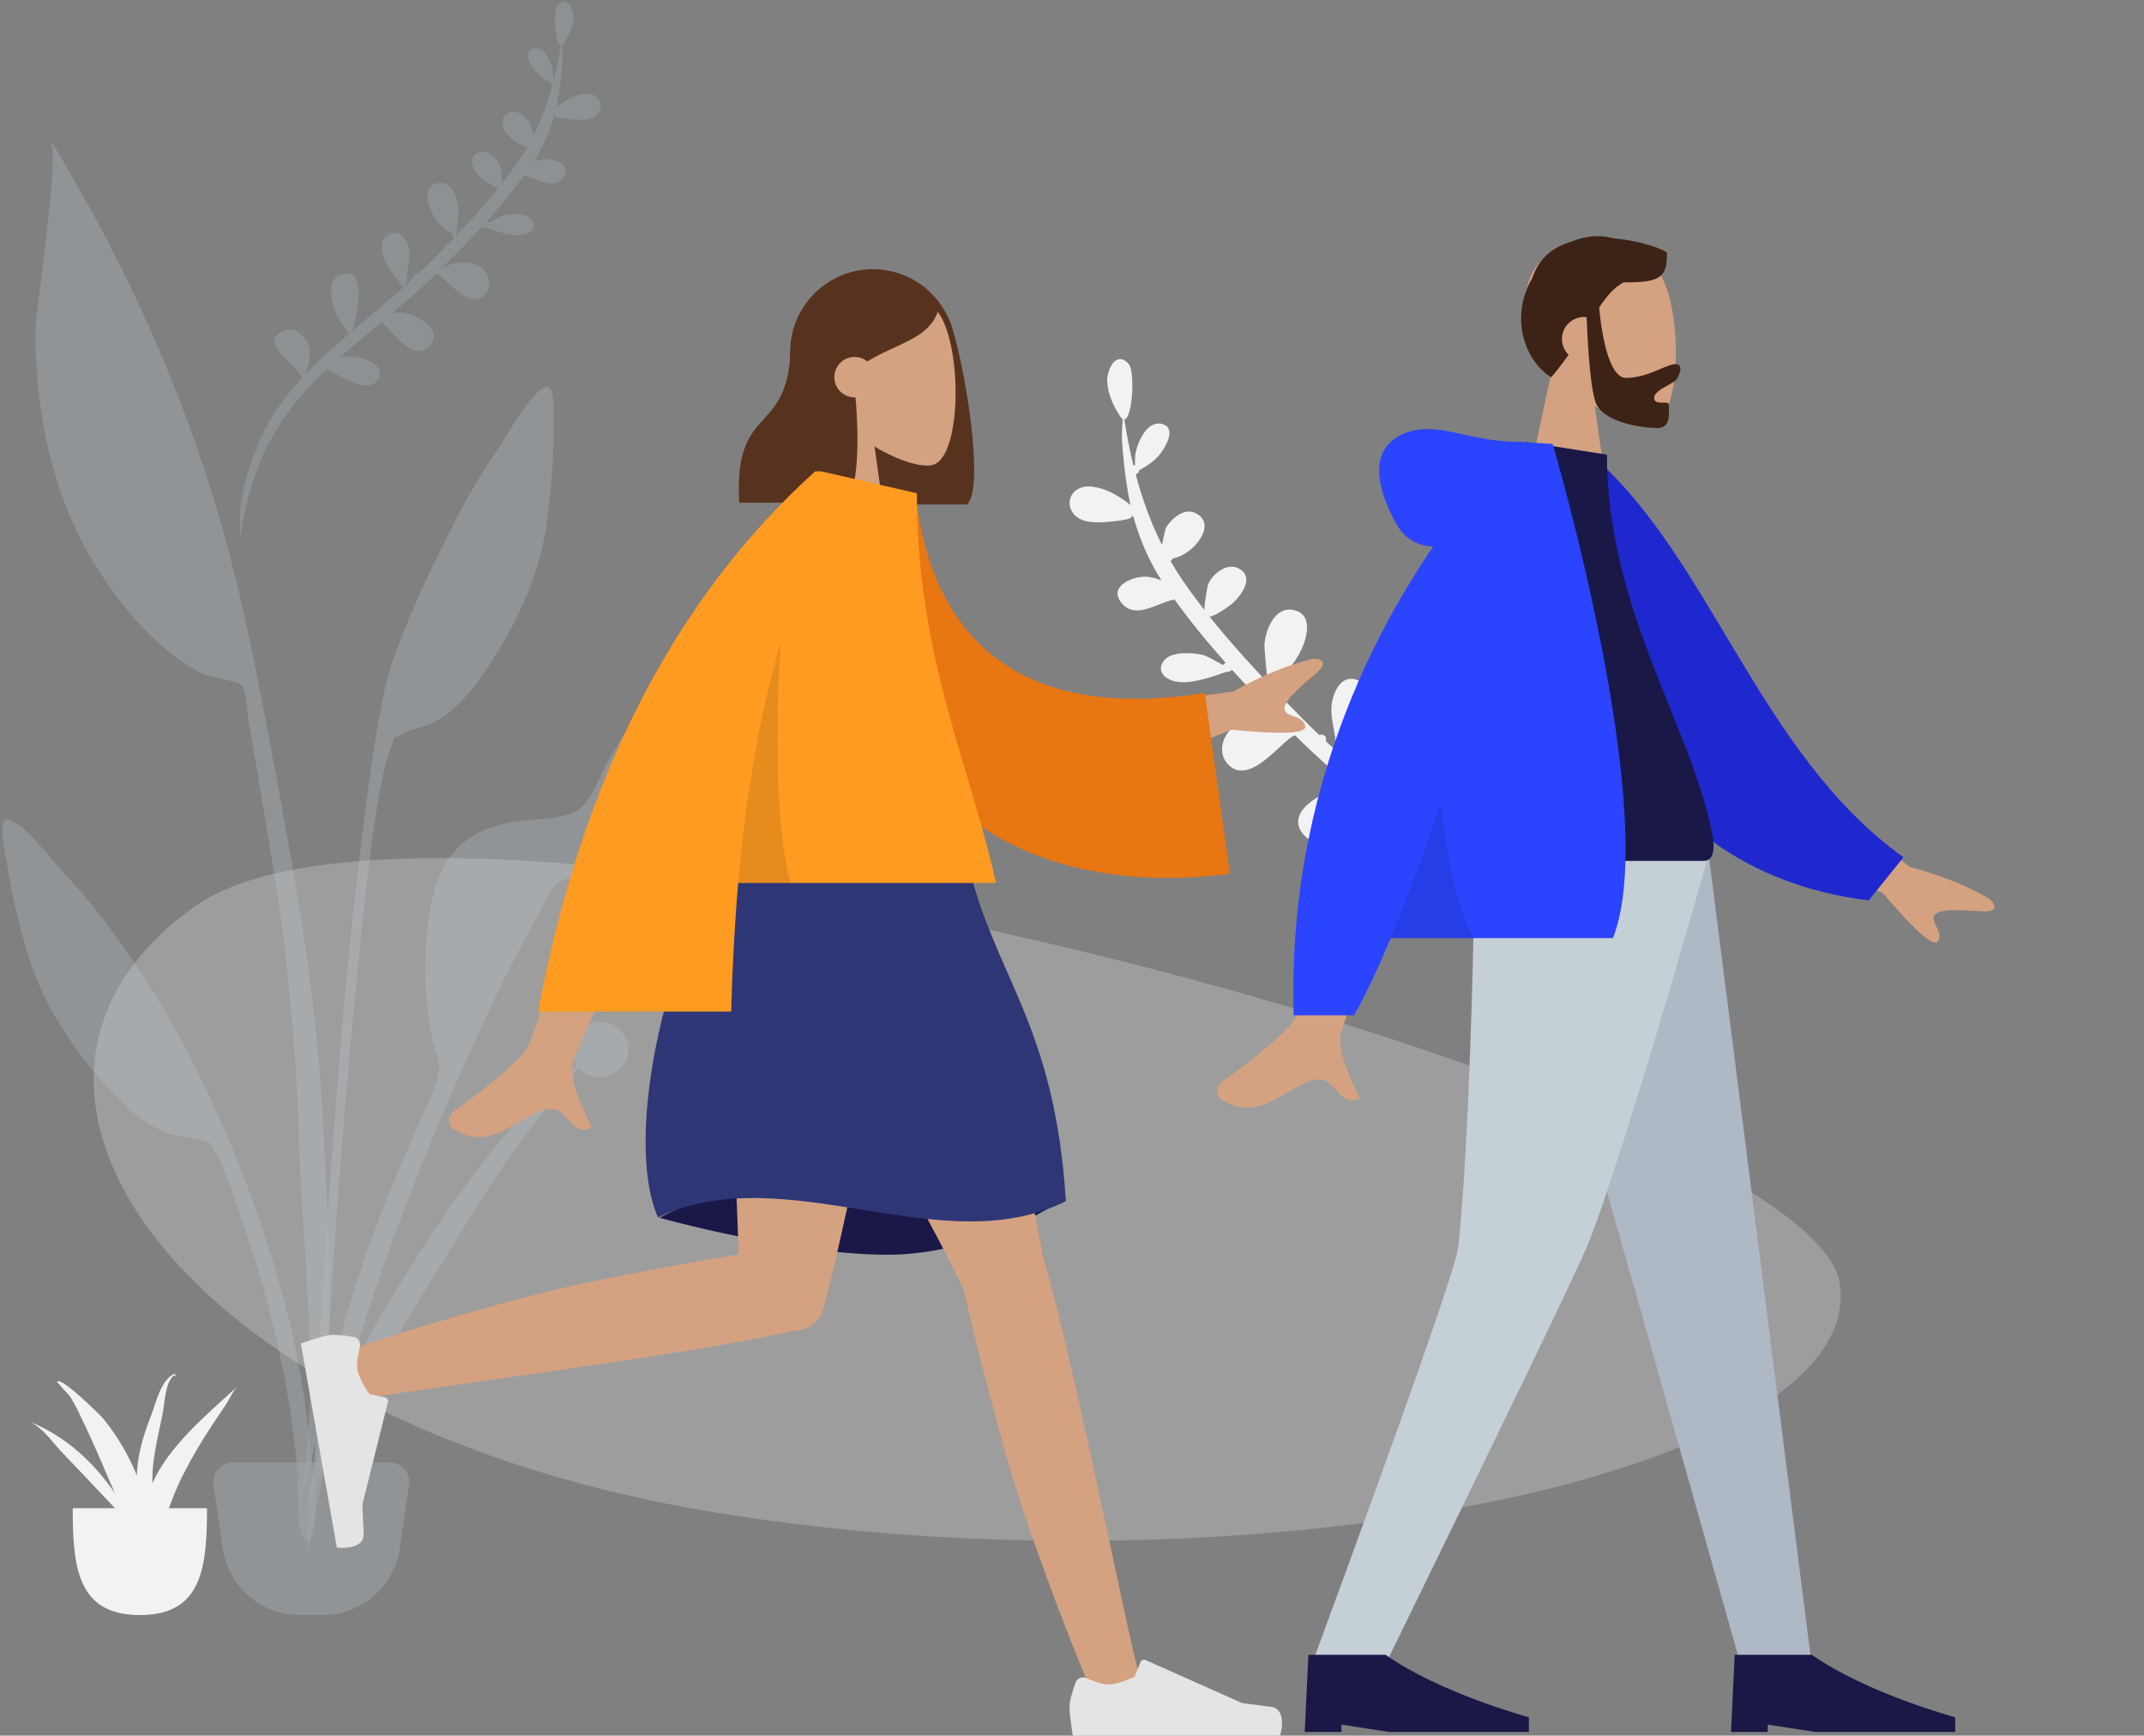 <svg width="551" height="446" viewBox="0 0 551 446" fill="none" xmlns="http://www.w3.org/2000/svg">
<rect x="0" y="0" width="551" height="446" fill="#808080" stroke="none"/>
<g opacity="0.505">
<path opacity="0.505" fill-rule="evenodd" clip-rule="evenodd" d="M472.862 330.082C479.406 379.059 320.692 411.005 184.083 388.71C47.473 366.416 -15.196 279.355 49.991 232.965C115.179 186.575 466.317 281.105 472.862 330.082Z" fill="#F2F2F2"/>
</g>
<path fill-rule="evenodd" clip-rule="evenodd" d="M276.524 125.994C278.994 124.105 282.825 125.309 285.311 126.423C286.269 126.853 288.717 128.228 290.532 129.776C290.292 128.703 290.078 127.621 289.892 126.53C289.123 122.045 288.594 117.475 288.34 112.931C288.274 111.746 288.36 110.421 288.447 109.08C288.477 108.625 288.507 108.169 288.531 107.715C288.431 107.608 288.364 107.46 288.336 107.259C288.326 107.343 288.32 107.409 288.315 107.46C288.308 107.543 288.304 107.584 288.291 107.588C288.278 107.591 288.255 107.556 288.209 107.486C288.191 107.458 288.17 107.426 288.144 107.388C286.307 104.638 284.764 101.539 284.552 98.133C284.373 95.244 286.744 89.778 290.106 93.562C291.61 95.251 291.22 107.12 288.961 107.848C289.564 111.78 290.323 115.707 291.273 119.583C291.416 119.558 291.561 119.556 291.705 119.575C291.691 118.612 291.69 117.56 291.729 117.198C292.068 114.083 294.667 107.759 298.806 108.987C301.986 109.931 300.037 113.815 298.955 115.515C297.212 118.252 295.242 119.438 292.746 120.861C292.696 121.449 292.317 121.791 291.869 121.903C293.541 128.163 295.736 134.268 298.61 140.035L298.686 139.669C299.051 137.918 299.476 135.877 299.746 135.449C301.154 133.205 304.271 130.465 307.146 131.792C313.184 134.584 306.63 142.608 301.49 143.481C301.276 143.777 301.05 144.015 300.81 144.151C301.808 145.892 302.876 147.596 304.018 149.257C305.731 151.755 307.572 154.245 309.502 156.72C309.561 154.784 310.325 150.469 310.542 150.005C311.86 147.189 315.659 144.292 318.741 146.292C322.207 148.547 319.064 152.809 317.087 154.738C316.277 155.529 312.269 158.427 310.855 158.44C315.518 164.277 320.664 170.015 325.897 175.545C325.464 173.069 324.897 166.251 324.961 165.495C325.285 161.589 327.85 155.342 332.901 156.864C337.802 158.339 335.634 164.828 333.956 167.922C332.94 169.794 331.535 171.697 329.841 173.002C329.535 173.238 329.136 173.43 328.738 173.621V173.622C328.258 173.853 327.779 174.084 327.466 174.389C327.187 174.661 327.101 174.974 327.016 175.284C326.926 175.611 326.838 175.935 326.522 176.206C329.35 179.182 332.198 182.095 335.005 184.928C336.33 186.265 337.678 187.576 339.04 188.871C339.785 188.561 340.847 188.968 340.792 190.025C340.784 190.178 340.748 190.31 340.701 190.432C341.733 191.393 342.771 192.347 343.818 193.291C343.794 193.016 343.801 192.629 343.849 192.093C343.095 193.166 343.127 191.603 343.151 190.411C343.159 189.99 343.167 189.615 343.139 189.42C343.028 188.654 342.885 187.896 342.742 187.139C342.436 185.521 342.131 183.909 342.147 182.24C342.18 178.697 344.421 172.758 349.137 174.868C353.473 176.804 351.896 182.055 350.26 185.347C349.224 187.431 347.807 189.291 346.326 191.072C346.062 191.389 345.769 191.82 345.478 192.246C345.048 192.879 344.623 193.502 344.309 193.734C348.336 197.348 352.457 200.855 356.578 204.363L356.579 204.364C358.425 205.935 360.271 207.506 362.108 209.087C362.188 208.74 362.254 208.396 362.311 208.074C362.196 208.204 362.04 208.265 361.839 208.253C361.786 207.987 361.709 207.633 361.616 207.209C360.481 202.027 357.024 186.245 366.384 189.304C373.241 191.551 368.401 205.294 363.286 210.101C366.39 212.785 369.464 215.503 372.467 218.303C374.639 220.328 376.748 222.423 378.776 224.588C377.726 221.785 376.737 218.156 377.386 215.268C378.331 211.065 382.759 207.097 387.082 209.489C392.471 212.483 388.325 216.572 384.437 220.407C382.452 222.365 380.534 224.256 379.987 225.902C386.434 233.003 391.939 240.893 395.616 249.879C399.616 259.652 403.329 272.784 401.276 283.718C401.655 278.911 400.033 272.874 398.895 268.634C398.74 268.057 398.593 267.513 398.462 267.01C396.751 260.435 394.32 254.037 391.117 248.049C385.985 238.459 379.207 230.318 371.382 222.926C369.6 223.548 367.664 224.7 366.062 225.653C365.078 226.238 364.22 226.749 363.6 227.017C360.605 228.311 354.857 230.165 352.949 226.09C351.073 222.082 355.861 219.841 358.828 218.943C361.695 218.076 364.28 218.181 366.954 218.891C362.812 215.213 358.569 211.651 354.326 208.089L354.321 208.085C353.543 207.431 352.764 206.778 351.986 206.124C350.908 207.009 349.717 208.29 348.452 209.649C344.439 213.963 339.684 219.074 335.437 214.899C329.028 208.597 341.285 202.192 346.507 202.692C347.149 202.753 347.769 202.888 348.373 203.072C343.048 198.544 337.805 193.922 332.847 188.976C331.957 189.138 330.54 190.45 328.838 192.025C325.014 195.566 319.749 200.441 315.783 196.603C312.921 193.832 313.901 189.517 316.668 187.049C319.446 184.571 323.474 184.575 326.897 185.41C328.377 185.769 329.742 186.454 331.015 187.289L331.095 187.294L331.173 187.298C326.293 182.379 321.384 177.349 316.656 172.148C316.574 172.175 316.489 172.202 316.404 172.23C316.118 172.581 315.64 172.709 315.201 172.632C314.96 172.715 314.713 172.8 314.461 172.887C310.716 174.182 305.902 175.846 302.169 175.128C299.422 174.6 296.929 172.363 299.254 169.608C301.145 167.368 306.275 167.69 308.776 168.22C309.997 168.48 311.326 169.231 312.659 169.985C313.22 170.301 313.781 170.618 314.335 170.899C314.479 170.609 314.73 170.422 315.016 170.332C310.347 165.106 305.891 159.698 301.85 154.056C300.627 154.246 299.271 154.784 297.872 155.339C294.505 156.675 290.892 158.108 288.299 155.021C284.471 150.462 291.67 147.801 295.093 148.234C296.249 148.38 297.388 148.708 298.488 149.142C295.548 144.496 293.302 139.531 291.725 134.316C291.709 134.324 291.695 134.332 291.681 134.34C291.659 134.352 291.636 134.365 291.609 134.377C291.633 134.364 291.654 134.35 291.675 134.337C291.69 134.327 291.705 134.317 291.722 134.307C291.564 133.786 291.413 133.262 291.27 132.736C291.002 132.587 290.752 132.477 290.633 132.432C292.188 133.506 285.627 134.031 284.399 134.13C281.683 134.347 278.044 134.428 276.051 132.199C274.378 130.327 274.476 127.56 276.524 125.994ZM401.567 283.734C401.452 285.318 401.166 286.769 400.633 287.966C401.033 286.603 401.34 285.188 401.567 283.734Z" fill="#F2F2F2"/>
<path opacity="0.2" fill-rule="evenodd" clip-rule="evenodd" d="M153.201 24.803C151.399 23.438 148.601 24.31 146.786 25.117C146.086 25.428 144.298 26.424 142.972 27.543C143.148 26.767 143.304 25.985 143.441 25.196C144.004 21.953 144.392 18.648 144.579 15.362C144.628 14.505 144.565 13.547 144.502 12.577C144.481 12.249 144.459 11.918 144.442 11.59C144.514 11.513 144.563 11.406 144.584 11.261C144.592 11.321 144.596 11.369 144.599 11.406C144.605 11.466 144.607 11.496 144.617 11.498C144.627 11.501 144.643 11.475 144.677 11.424C144.69 11.405 144.705 11.381 144.724 11.354C146.067 9.365 147.194 7.123 147.35 4.66C147.482 2.571 145.753 -1.381 143.297 1.357C142.198 2.579 142.479 11.161 144.128 11.687C143.686 14.53 143.13 17.37 142.435 20.173C142.331 20.155 142.225 20.153 142.12 20.168C142.13 19.471 142.132 18.71 142.103 18.449C141.857 16.197 139.961 11.624 136.939 12.514C134.617 13.197 136.038 16.006 136.828 17.235C138.099 19.213 139.538 20.07 141.359 21.098C141.395 21.523 141.672 21.77 141.999 21.851C140.776 26.378 139.171 30.794 137.071 34.965L137.015 34.7V34.7C136.749 33.434 136.44 31.959 136.243 31.649C135.216 30.027 132.94 28.047 130.841 29.008C126.431 31.029 131.214 36.828 134.967 37.458C135.122 37.671 135.287 37.843 135.463 37.942C134.733 39.201 133.953 40.434 133.118 41.635C131.867 43.442 130.522 45.243 129.112 47.034C129.069 45.634 128.513 42.513 128.355 42.178C127.394 40.142 124.621 38.049 122.37 39.496C119.838 41.129 122.131 44.209 123.574 45.603C124.166 46.175 127.091 48.269 128.123 48.278C124.717 52.5 120.957 56.651 117.134 60.652C117.451 58.861 117.867 53.931 117.821 53.384C117.586 50.56 115.716 46.044 112.027 47.147C108.448 48.215 110.029 52.906 111.253 55.143C111.994 56.496 113.019 57.871 114.256 58.815C114.479 58.985 114.77 59.123 115.06 59.262C115.411 59.429 115.761 59.596 115.989 59.816C116.193 60.013 116.255 60.239 116.317 60.463C116.382 60.7 116.447 60.934 116.677 61.13C114.611 63.283 112.531 65.391 110.48 67.44C109.513 68.407 108.528 69.356 107.533 70.293C106.989 70.069 106.213 70.364 106.253 71.127C106.259 71.238 106.285 71.334 106.32 71.422C105.566 72.117 104.807 72.808 104.043 73.491C104.06 73.292 104.055 73.011 104.02 72.624C104.57 73.4 104.548 72.27 104.531 71.408C104.525 71.104 104.519 70.832 104.54 70.691C104.621 70.137 104.726 69.589 104.831 69.041C105.055 67.872 105.278 66.706 105.267 65.499C105.244 62.937 103.61 58.643 100.166 60.171C96.999 61.572 98.149 65.369 99.342 67.749C100.098 69.255 101.132 70.6 102.212 71.887C102.405 72.117 102.619 72.427 102.831 72.736C103.145 73.193 103.455 73.643 103.684 73.811C100.743 76.425 97.733 78.963 94.722 81.501L94.722 81.501L94.721 81.503C93.372 82.639 92.024 83.776 90.682 84.919C90.624 84.668 90.576 84.42 90.534 84.187C90.618 84.281 90.733 84.325 90.879 84.316C90.918 84.124 90.975 83.868 91.043 83.561C91.873 79.814 94.403 68.4 87.568 70.616C82.56 72.243 86.089 82.179 89.822 85.653C87.555 87.595 85.309 89.562 83.116 91.587C81.529 93.052 79.989 94.568 78.507 96.134C79.274 94.107 79.998 91.483 79.525 89.395C78.837 86.356 75.605 83.488 72.448 85.219C68.512 87.386 71.538 90.341 74.375 93.113C75.824 94.528 77.223 95.895 77.622 97.085C72.912 102.222 68.89 107.929 66.202 114.429C63.278 121.497 60.562 130.994 62.057 138.9C61.782 135.423 62.968 131.058 63.801 127.992C63.915 127.574 64.022 127.181 64.117 126.817C65.369 122.062 67.147 117.435 69.488 113.104C73.238 106.167 78.19 100.278 83.906 94.93C85.207 95.379 86.62 96.211 87.79 96.9C88.507 97.322 89.134 97.691 89.587 97.885C91.773 98.82 95.969 100.159 97.364 97.211C98.735 94.312 95.24 92.693 93.074 92.045C90.981 91.419 89.094 91.496 87.141 92.011C90.166 89.349 93.265 86.772 96.364 84.196L96.364 84.195C96.934 83.721 97.504 83.247 98.074 82.773C98.861 83.413 99.73 84.338 100.653 85.321C103.582 88.439 107.052 92.133 110.154 89.112C114.836 84.552 105.889 79.925 102.076 80.289C101.607 80.333 101.155 80.431 100.713 80.565C104.603 77.288 108.433 73.945 112.055 70.366C112.705 70.483 113.739 71.431 114.98 72.57C117.772 75.129 121.614 78.652 124.511 75.875C126.602 73.87 125.888 70.75 123.868 68.967C121.841 67.176 118.9 67.181 116.4 67.786C115.32 68.046 114.323 68.542 113.393 69.146C113.354 69.148 113.316 69.15 113.278 69.153C116.842 65.594 120.428 61.955 123.883 58.192C123.943 58.212 124.005 58.231 124.066 58.251C124.275 58.505 124.624 58.597 124.945 58.541C125.121 58.601 125.301 58.663 125.485 58.726C128.219 59.661 131.733 60.862 134.459 60.342C136.465 59.959 138.286 58.34 136.589 56.349C135.209 54.73 131.464 54.965 129.637 55.349C128.746 55.537 127.775 56.081 126.802 56.626L126.801 56.626C126.392 56.855 125.983 57.085 125.578 57.288C125.473 57.078 125.29 56.943 125.081 56.879C128.492 53.097 131.747 49.186 134.699 45.104C135.592 45.241 136.582 45.63 137.604 46.031C140.061 46.995 142.699 48.031 144.593 45.797C147.39 42.499 142.135 40.578 139.636 40.892C138.792 40.998 137.96 41.236 137.156 41.55C139.305 38.189 140.946 34.598 142.1 30.827C142.111 30.832 142.121 30.838 142.132 30.844C142.148 30.853 142.164 30.862 142.184 30.87C142.167 30.861 142.152 30.851 142.136 30.842C142.125 30.834 142.114 30.827 142.102 30.82C142.217 30.443 142.328 30.064 142.433 29.684C142.628 29.576 142.811 29.496 142.898 29.464C141.762 30.241 146.552 30.619 147.449 30.689C149.432 30.845 152.089 30.903 153.544 29.29C154.767 27.935 154.697 25.935 153.201 24.803ZM61.76 138.588C61.848 139.643 62.108 140.607 62.621 141.396C62.245 140.494 61.962 139.554 61.76 138.588Z" fill="#C1DEE2"/>
<g opacity="0.5">
<path opacity="0.5" fill-rule="evenodd" clip-rule="evenodd" d="M127.512 116.084C130.504 111.815 136.058 100.972 140.27 99.447C142.983 98.464 142.192 108.628 142.226 110.566C142.356 118.065 141.626 125.515 140.725 132.95C139.102 146.359 133.794 158.301 126.514 169.714C122.768 175.587 118.374 181.53 112.288 185.194C109.486 186.882 106.115 187.164 103.349 188.618C100.127 190.311 101.881 188.942 100.429 192.302C98.413 196.965 97.768 202.982 96.835 207.958C92.551 230.803 82.18 351.563 83.978 374.8C84.137 376.859 81.267 377.352 81.124 374.838C80.362 361.506 86.953 269.183 90.278 238.991C93.603 208.798 96.968 182.125 100.342 171.68C104.435 159.007 111.827 143.767 117.981 131.949C120.839 126.459 123.955 121.158 127.512 116.084Z" fill="#C5CFD6"/>
<path opacity="0.5" fill-rule="evenodd" clip-rule="evenodd" d="M149.725 264.164C157.512 258.444 165.941 269.239 158.894 274.96C154.999 278.122 150.926 276.997 148.633 274.362C147.145 276.177 145.752 278.075 144.413 279.678C140.335 284.563 136.48 289.565 132.796 294.683C125.144 305.315 118.585 316.548 111.728 327.576C104.961 338.46 98.248 349.4 92.115 360.559C86.919 370.014 79.993 381.137 78.214 391.502C80.913 369.519 91.155 348.39 103.352 329.01C115.449 309.789 129.332 288.798 148.063 273.63C146.157 270.825 146.104 266.822 149.725 264.164Z" fill="#C5CFD6"/>
<path opacity="0.5" fill-rule="evenodd" clip-rule="evenodd" d="M1.952 210.551C6.31 211.404 13.43 221.266 17.022 225.024C21.291 229.49 25.165 234.25 28.815 239.237C36.675 249.971 43.704 261.384 49.681 273.285C59.425 292.687 67.231 312.604 72.897 333.732C76.365 346.665 78.61 360.069 79.941 373.38C80.192 375.89 82.823 395.245 79.032 395.766C75.623 396.236 76.676 381.07 76.511 379.007C74.652 355.734 69.082 333.088 61.335 311.152C59.648 306.373 58.08 300.52 55.381 296.219C53.438 293.122 55.367 294.202 51.952 293.03C49.019 292.023 45.678 292.269 42.675 291.036C36.151 288.359 30.927 283.163 26.349 277.936C17.45 267.779 10.399 256.79 6.723 243.774C4.684 236.558 2.81 229.299 1.77 221.859C1.501 219.936 -0.855 210.002 1.952 210.551Z" fill="#C5CFD6"/>
<path opacity="0.5" fill-rule="evenodd" clip-rule="evenodd" d="M19.149 46.453C35.564 74.935 49.053 106.221 57.764 137.909C63.041 157.109 66.731 176.81 70.398 196.369C76.076 226.654 81.446 256.937 82.974 287.76C84.51 318.761 87.549 354.518 77.403 384.377C82.471 354.062 77.646 321.794 76.791 291.29C76.383 276.728 75.2 262.309 73.648 247.832C72.142 233.788 69.681 219.812 67.39 205.879C66.274 199.094 65.102 192.318 63.908 185.547C63.552 183.526 63.401 177.531 62.12 176.151C60.831 174.762 54.253 174.195 52.188 173.176C48.029 171.123 44.118 168.207 40.656 165.125C34.019 159.218 28.246 151.5 23.689 143.891C13.145 126.287 8.93 104.802 9.143 84.413C9.184 80.455 15.547 37.828 12.991 37.241C13.145 37.06 13.291 36.874 13.428 36.681C15.363 39.922 17.261 43.185 19.149 46.453Z" fill="#C5CFD6"/>
<path opacity="0.5" fill-rule="evenodd" clip-rule="evenodd" d="M196.322 149.174C196.576 148.809 198.224 146.267 197.394 146.429C199.084 146.099 195.069 149.233 199.28 147.31C197.281 149.199 198.435 151.653 198.462 154.196C198.505 158.325 197.815 162.419 197.038 166.459C195.809 172.845 193.98 179.053 191.325 184.993C185.537 197.936 175.709 210.397 164.042 218.489C158.282 222.484 152.637 223.845 146.068 225.684C141.919 226.846 141.59 228.993 139.387 233.022C134.802 241.412 130.298 249.772 126.254 258.445C121.425 268.802 116.738 279.17 112.316 289.71C97.421 325.21 85.297 361.989 78.93 400.052C78.774 377.622 83.96 354.52 90.502 333.141C95.268 317.564 101.472 302.548 108.089 287.685C109.692 284.084 112.122 279.452 112.803 275.476C113.28 272.691 111.822 270.012 111.155 267.078C108.553 255.651 108.739 242.85 111.024 231.362C113.543 218.695 120.829 212.815 133.153 211.021C137.661 210.365 143.39 210.605 147.523 208.683C152.025 206.589 153.883 199.707 156.443 195.289C163.321 183.421 171.492 172.04 180.875 162.04C183.473 159.271 186.267 156.717 189.231 154.349C191.1 152.855 195.048 151.015 196.322 149.174Z" fill="#C5CFD6"/>
<path opacity="0.5" fill-rule="evenodd" clip-rule="evenodd" d="M54.845 381.557C54.4 378.538 56.74 375.828 59.792 375.828H100.197C103.249 375.828 105.589 378.538 105.144 381.557L102.73 397.931C101.283 407.744 92.863 415.015 82.944 415.015H77.045C67.126 415.015 58.706 407.744 57.259 397.931L54.845 381.557Z" fill="#C5CFD6"/>
</g>
<path fill-rule="evenodd" clip-rule="evenodd" d="M18.691 387.552C18.691 402.719 19.887 415.014 35.945 415.014C52.002 415.014 53.199 402.719 53.199 387.552" fill="#F2F2F2"/>
<path fill-rule="evenodd" clip-rule="evenodd" d="M40.722 378.089C40.133 379.107 39.608 380.145 39.145 381.2C39.128 379.029 39.248 376.842 39.576 374.625C40.136 370.828 40.991 367.05 41.795 363.279C42.373 360.569 42.336 355.701 44.529 353.541C45.13 353.074 45.275 353.99 45.275 354.387C45.282 354.471 45.273 352.765 44.69 353.062C41.221 354.854 40.097 360.49 38.986 363.312C37.366 367.43 35.988 371.64 35.42 375.925C35.277 377.008 35.199 378.09 35.181 379.17C35.063 378.881 34.952 378.59 34.829 378.302C32.827 373.605 30.126 369.021 26.756 364.793C25.927 363.753 15.498 353.49 14.681 355.061C14.762 355.289 14.93 355.478 15.188 355.629C15.203 355.646 15.203 355.637 15.194 355.611C15.807 356.601 17.548 358.13 18.091 358.997C19.456 361.18 20.517 363.496 21.595 365.768C23.873 370.57 25.986 375.42 28.035 380.28C28.512 381.412 29.009 382.538 29.516 383.66C24.288 376.115 17.312 369.266 7.711 365.344C10.99 367.013 13.14 370.154 15.355 372.558C18.026 375.459 20.84 378.281 23.516 381.178C26.672 384.595 30.386 388.194 33.422 391.976C36.363 398.153 39.221 404.337 40.985 410.831C40.262 408.587 40.928 405.487 40.805 403.132C40.706 401.258 40.487 399.399 40.188 397.544C40.558 398.381 40.878 399.218 41.023 399.997C40.891 398.691 40.738 397.393 40.575 396.101C40.995 394.892 41.407 393.764 41.686 392.834C43.113 388.067 44.813 383.381 47.128 378.814C49.27 374.59 51.727 370.419 54.405 366.376C55.654 364.491 56.92 362.612 58.178 360.731C59.002 359.499 59.786 357.527 60.932 356.347C53.521 363.126 45.424 369.954 40.722 378.089Z" fill="#F2F2F2"/>
<path fill-rule="evenodd" clip-rule="evenodd" d="M224.336 69.171C212.6 69.171 203.086 78.685 203.086 90.421V108.365C203.086 119.01 210.913 127.826 221.127 129.374C221.131 129.461 221.136 129.548 221.141 129.636H248.53C253.187 125.085 247.923 94.219 244.641 83.99C244.177 82.543 243.728 81.502 243.286 80.795C239.775 73.896 232.607 69.171 224.336 69.171Z" fill="#57331F"/>
<path fill-rule="evenodd" clip-rule="evenodd" d="M224.747 114.734C230.863 118.421 236.872 120.202 239.693 119.475C246.766 117.651 247.416 91.776 241.943 81.575C236.471 71.374 208.336 66.927 206.918 87.139C206.425 94.154 209.371 100.414 213.723 105.522L205.92 141.892H228.586L224.747 114.734Z" fill="#D4A181"/>
<path fill-rule="evenodd" clip-rule="evenodd" d="M203.919 87.257C204.577 86.606 205.213 85.977 205.845 85.413L205.815 84.679C205.815 84.679 212.929 70.115 223.865 70.115C234.792 70.115 238.248 75.195 241.185 79.513L241.193 79.525C239.656 84.797 235.026 86.93 229.789 89.342C227.534 90.38 225.168 91.471 222.887 92.885C221.994 92.159 220.855 91.724 219.614 91.724C216.745 91.724 214.419 94.05 214.419 96.919C214.419 99.787 216.745 102.113 219.614 102.113C219.693 102.113 219.772 102.111 219.85 102.108C220.894 113.326 220.476 126.136 217.363 129.177H189.975C189.189 115.517 192.722 111.62 196.333 107.638C199.731 103.891 203.197 100.069 203.197 87.968C203.441 87.729 203.681 87.492 203.918 87.257L203.919 87.257Z" fill="#57331F"/>
<path fill-rule="evenodd" clip-rule="evenodd" d="M169.472 312.918C169.472 312.918 203.456 322.423 228.113 322.423C252.771 322.423 273.919 307.785 273.919 307.785C273.919 307.785 240.662 298.028 219.142 298.028C197.621 298.028 169.472 312.918 169.472 312.918Z" fill="#191847"/>
<path fill-rule="evenodd" clip-rule="evenodd" d="M247.727 331.557C247.508 331.229 247.324 330.872 247.177 330.485C244.149 322.476 195.641 236.076 190.808 220.28H245.421C249.096 232.29 265.633 307.659 267.961 322.696C275.304 346.416 290.423 423.235 292.353 428.556C294.383 434.155 282.959 439.987 279.915 433.104C275.071 422.153 263.529 391.851 258.39 373.349C253.572 356.003 249.648 340.397 247.727 331.557Z" fill="#D4A181"/>
<path fill-rule="evenodd" clip-rule="evenodd" d="M203.046 342.106C180.869 347.711 99.75 357.844 94.183 359.434C88.457 361.068 83.436 349.265 90.514 346.708C101.776 342.64 132.81 333.24 151.626 329.404C166.76 326.318 180.57 323.801 189.842 322.326C189.056 296.282 185.466 233.779 187.819 220.28H236.141C233.885 233.225 214.807 327.679 211.261 337.134C210.135 340.509 206.778 342.001 203.046 342.106Z" fill="#D4A181"/>
<path fill-rule="evenodd" clip-rule="evenodd" d="M92.493 346.079C92.768 344.941 92.078 343.768 90.925 343.568C88.94 343.225 86.065 342.831 84.518 343.104C82.002 343.548 77.323 345.237 77.323 345.237C77.838 348.156 86.573 397.696 86.573 397.696C86.573 397.696 93.694 398.548 93.456 394.048C93.218 389.547 93.138 386.557 93.138 386.557L99.695 360.313C99.832 359.767 99.49 359.215 98.94 359.094L94.917 358.209C94.917 358.209 92.295 354.467 91.846 351.917C91.578 350.398 92.06 347.873 92.493 346.079Z" fill="#E4E4E4"/>
<path fill-rule="evenodd" clip-rule="evenodd" d="M279.177 431.206C278.104 430.738 276.83 431.214 276.433 432.315C275.75 434.21 274.863 436.973 274.863 438.544C274.863 441.099 275.714 446 275.714 446C278.678 446 328.982 446 328.982 446C328.982 446 331.059 439.135 326.585 438.588C322.111 438.041 319.152 437.6 319.152 437.6L294.446 426.586C293.932 426.356 293.329 426.597 293.115 427.118L291.545 430.925C291.545 430.925 287.404 432.858 284.814 432.858C283.272 432.858 280.869 431.945 279.177 431.206Z" fill="#E4E4E4"/>
<path fill-rule="evenodd" clip-rule="evenodd" d="M187.975 220.28C187.975 220.28 219.916 211.141 248.419 220.28C255.03 250.443 271.094 262.414 273.919 308.659C241.808 324.614 202.142 297.28 169.087 312.84C159.642 291.076 172.864 238.663 187.975 220.28Z" fill="#2F3676"/>
<path fill-rule="evenodd" clip-rule="evenodd" d="M316.874 177.71L279.585 182.796L286.276 199.503L316.532 187.507C329.574 188.794 335.88 188.484 335.451 186.578C335.089 184.971 333.703 184.486 332.426 184.039C331.432 183.69 330.503 183.365 330.177 182.551C329.433 180.693 333.672 176.839 337.851 173.356C342.029 169.873 339.224 169.232 337.461 169.284C331.196 170.752 324.334 173.561 316.874 177.71ZM135.463 269.304C138.23 263.689 162.447 191.427 162.447 191.427L183.128 191.505C183.128 191.505 149.112 268.052 147.655 271.663C145.763 276.353 148.978 283.168 151.157 287.788C151.495 288.503 151.807 289.166 152.072 289.76C149.047 291.113 147.594 289.477 146.063 287.752C144.332 285.804 142.502 283.743 138.192 285.748C136.527 286.523 134.952 287.438 133.412 288.333C128.095 291.424 123.21 294.263 116.566 290.163C115.512 289.513 114.358 287.066 117.147 285.153C124.096 280.388 134.11 272.049 135.463 269.304Z" fill="#D4A181"/>
<path fill-rule="evenodd" clip-rule="evenodd" d="M219.094 125.837L235.286 126.915C239.274 162.994 260.995 185.782 309.629 178.068L316.09 224.529C270.635 230.403 230.77 212.205 222.6 162.933C220.485 150.177 218.815 136.903 219.094 125.837Z" fill="#E87613"/>
<path fill-rule="evenodd" clip-rule="evenodd" d="M138.299 259.946C149.542 200.13 173.27 153.852 209.485 121.115H211.039H211.092L211.105 121.13L235.639 126.748C235.639 156.218 242.195 178.238 248.498 199.408C251.22 208.551 253.895 217.534 255.974 226.891H189.716C188.783 237.611 188.21 248.63 187.911 259.946H138.299Z" fill="#FF9B21"/>
<path fill-rule="evenodd" clip-rule="evenodd" d="M189.716 226.891C191.617 205.066 195.01 184.477 200.619 165.124C199.39 185.82 199.049 211.495 203.183 226.891H189.716Z" fill="black" fill-opacity="0.1"/>
<path fill-rule="evenodd" clip-rule="evenodd" d="M409.856 104.345C415.972 108.032 421.981 109.813 424.802 109.086C431.875 107.262 432.525 81.387 427.053 71.186C421.58 60.985 393.445 56.539 392.027 76.75C391.535 83.765 394.48 90.025 398.832 95.133L391.029 131.503H413.695L409.856 104.345Z" fill="#D4A181"/>
<path fill-rule="evenodd" clip-rule="evenodd" d="M410.99 78.982C412.95 76.063 414.832 73.836 417.281 72.543C427.246 72.701 428.412 70.914 428.412 64.893C426.803 63.742 421.124 61.802 414.764 61.257C411.52 60.328 407.677 60.503 403.974 62.052C399.404 63.348 395.534 66.141 393.825 71.37C387.64 82.042 392.334 93.152 398.66 96.948C400.344 94.953 401.813 93.019 403.125 91.169C402.071 90.14 401.417 88.704 401.417 87.115C401.417 83.985 403.954 81.448 407.084 81.448C407.314 81.448 407.541 81.462 407.764 81.489C407.905 85.401 408.484 98.639 410.007 103.238C411.801 108.659 422.274 109.99 425.927 109.99C429.082 109.99 428.974 107.003 428.897 104.862C428.886 104.553 428.875 104.262 428.875 104.001C428.875 103.454 428.164 103.455 427.36 103.457C426.316 103.459 425.117 103.461 425.117 102.264C425.117 100.958 426.921 99.957 428.535 99.061C429.542 98.502 430.475 97.984 430.851 97.459C432.035 95.802 432.433 93.566 430.647 93.566C429.671 93.566 428.331 94.129 426.72 94.806C424.287 95.829 421.234 97.111 417.875 97.111C412.326 97.111 411.006 79.206 410.99 78.982Z" fill="#3D2216"/>
<path fill-rule="evenodd" clip-rule="evenodd" d="M388.195 219.336L422.436 339.493L447.418 428.056H465.639L439.092 219.336H388.195Z" fill="#AFB9C5"/>
<path fill-rule="evenodd" clip-rule="evenodd" d="M379.038 219.336C378.246 281.266 375.546 315.045 374.714 320.672C373.883 326.298 361.309 362.093 336.994 428.056H355.87C386.825 364.776 404.105 328.981 407.71 320.672C411.315 312.362 422.439 278.583 439.195 219.336H379.038Z" fill="#C5CFD6"/>
<path fill-rule="evenodd" clip-rule="evenodd" d="M335.307 445.056L336.251 425.222H356.085C370.191 435.139 392.918 441.278 392.918 441.278V445.056H357.029L344.751 443.167V445.056H335.307Z" fill="#191847"/>
<path fill-rule="evenodd" clip-rule="evenodd" d="M444.861 445.056L445.806 425.222H465.639C479.745 435.139 502.472 441.278 502.472 441.278V445.056H466.583L454.306 443.167V445.056H444.861Z" fill="#191847"/>
<path fill-rule="evenodd" clip-rule="evenodd" d="M490.836 222.769L460.71 200.646L454.051 217.109L483.883 229.48C492.32 239.391 497.038 243.522 498.037 241.874C498.879 240.485 498.221 239.185 497.614 237.987C497.142 237.053 496.701 236.183 497.026 235.38C497.767 233.549 503.434 233.741 508.805 234.154C514.175 234.567 512.61 232.178 511.315 230.998C505.833 227.716 499.007 224.973 490.836 222.769ZM332.85 261.748C335.617 256.134 345.042 201.41 345.042 201.41L364.778 201.488C364.778 201.488 346.499 260.496 345.042 264.107C343.15 268.797 346.364 275.612 348.544 280.233C348.882 280.947 349.194 281.61 349.459 282.204C346.434 283.557 344.981 281.921 343.449 280.196C341.719 278.248 339.889 276.187 335.579 278.192C333.914 278.967 332.338 279.883 330.799 280.777C325.482 283.868 320.597 286.707 313.952 282.607C312.899 281.957 311.745 279.51 314.534 277.597C321.483 272.833 331.497 264.493 332.85 261.748Z" fill="#D4A181"/>
<path fill-rule="evenodd" clip-rule="evenodd" d="M401.129 118.595L409.296 117.194C439.597 143.369 452.042 193.655 489.183 220.294L480.244 231.375C415.811 223.397 399.84 162.06 401.129 118.595Z" fill="#1F28CF"/>
<path fill-rule="evenodd" clip-rule="evenodd" d="M365.529 221.224C365.529 221.224 414.647 221.224 437.789 221.224C441.091 221.224 440.469 216.457 439.991 214.051C434.483 186.284 412.979 156.353 412.979 116.827L392.135 113.559C374.895 141.286 368.933 175.424 365.529 221.224Z" fill="#191847"/>
<path fill-rule="evenodd" clip-rule="evenodd" d="M368.298 140.487C364.505 140.216 361.082 138.629 358.918 134.725C351.3 120.978 354.051 113.41 362.192 110.922C366.669 109.554 370.88 110.488 375.92 111.606C380.046 112.521 384.727 113.559 390.566 113.559C391.131 113.559 391.646 113.597 392.113 113.669L399.029 114.064C399.029 114.064 427.111 209.235 414.519 241.057H357.404C354.156 248.857 350.972 255.663 347.971 260.891H332.474C330.806 206.981 351.216 165.499 368.298 140.487Z" fill="#2B44FF"/>
<path fill-rule="evenodd" clip-rule="evenodd" d="M357.404 241.058C361.665 230.824 366.034 218.879 370.239 206.543C371.804 220.128 374.411 233.773 378.751 241.058H357.404Z" fill="black" fill-opacity="0.1"/>
</svg>
